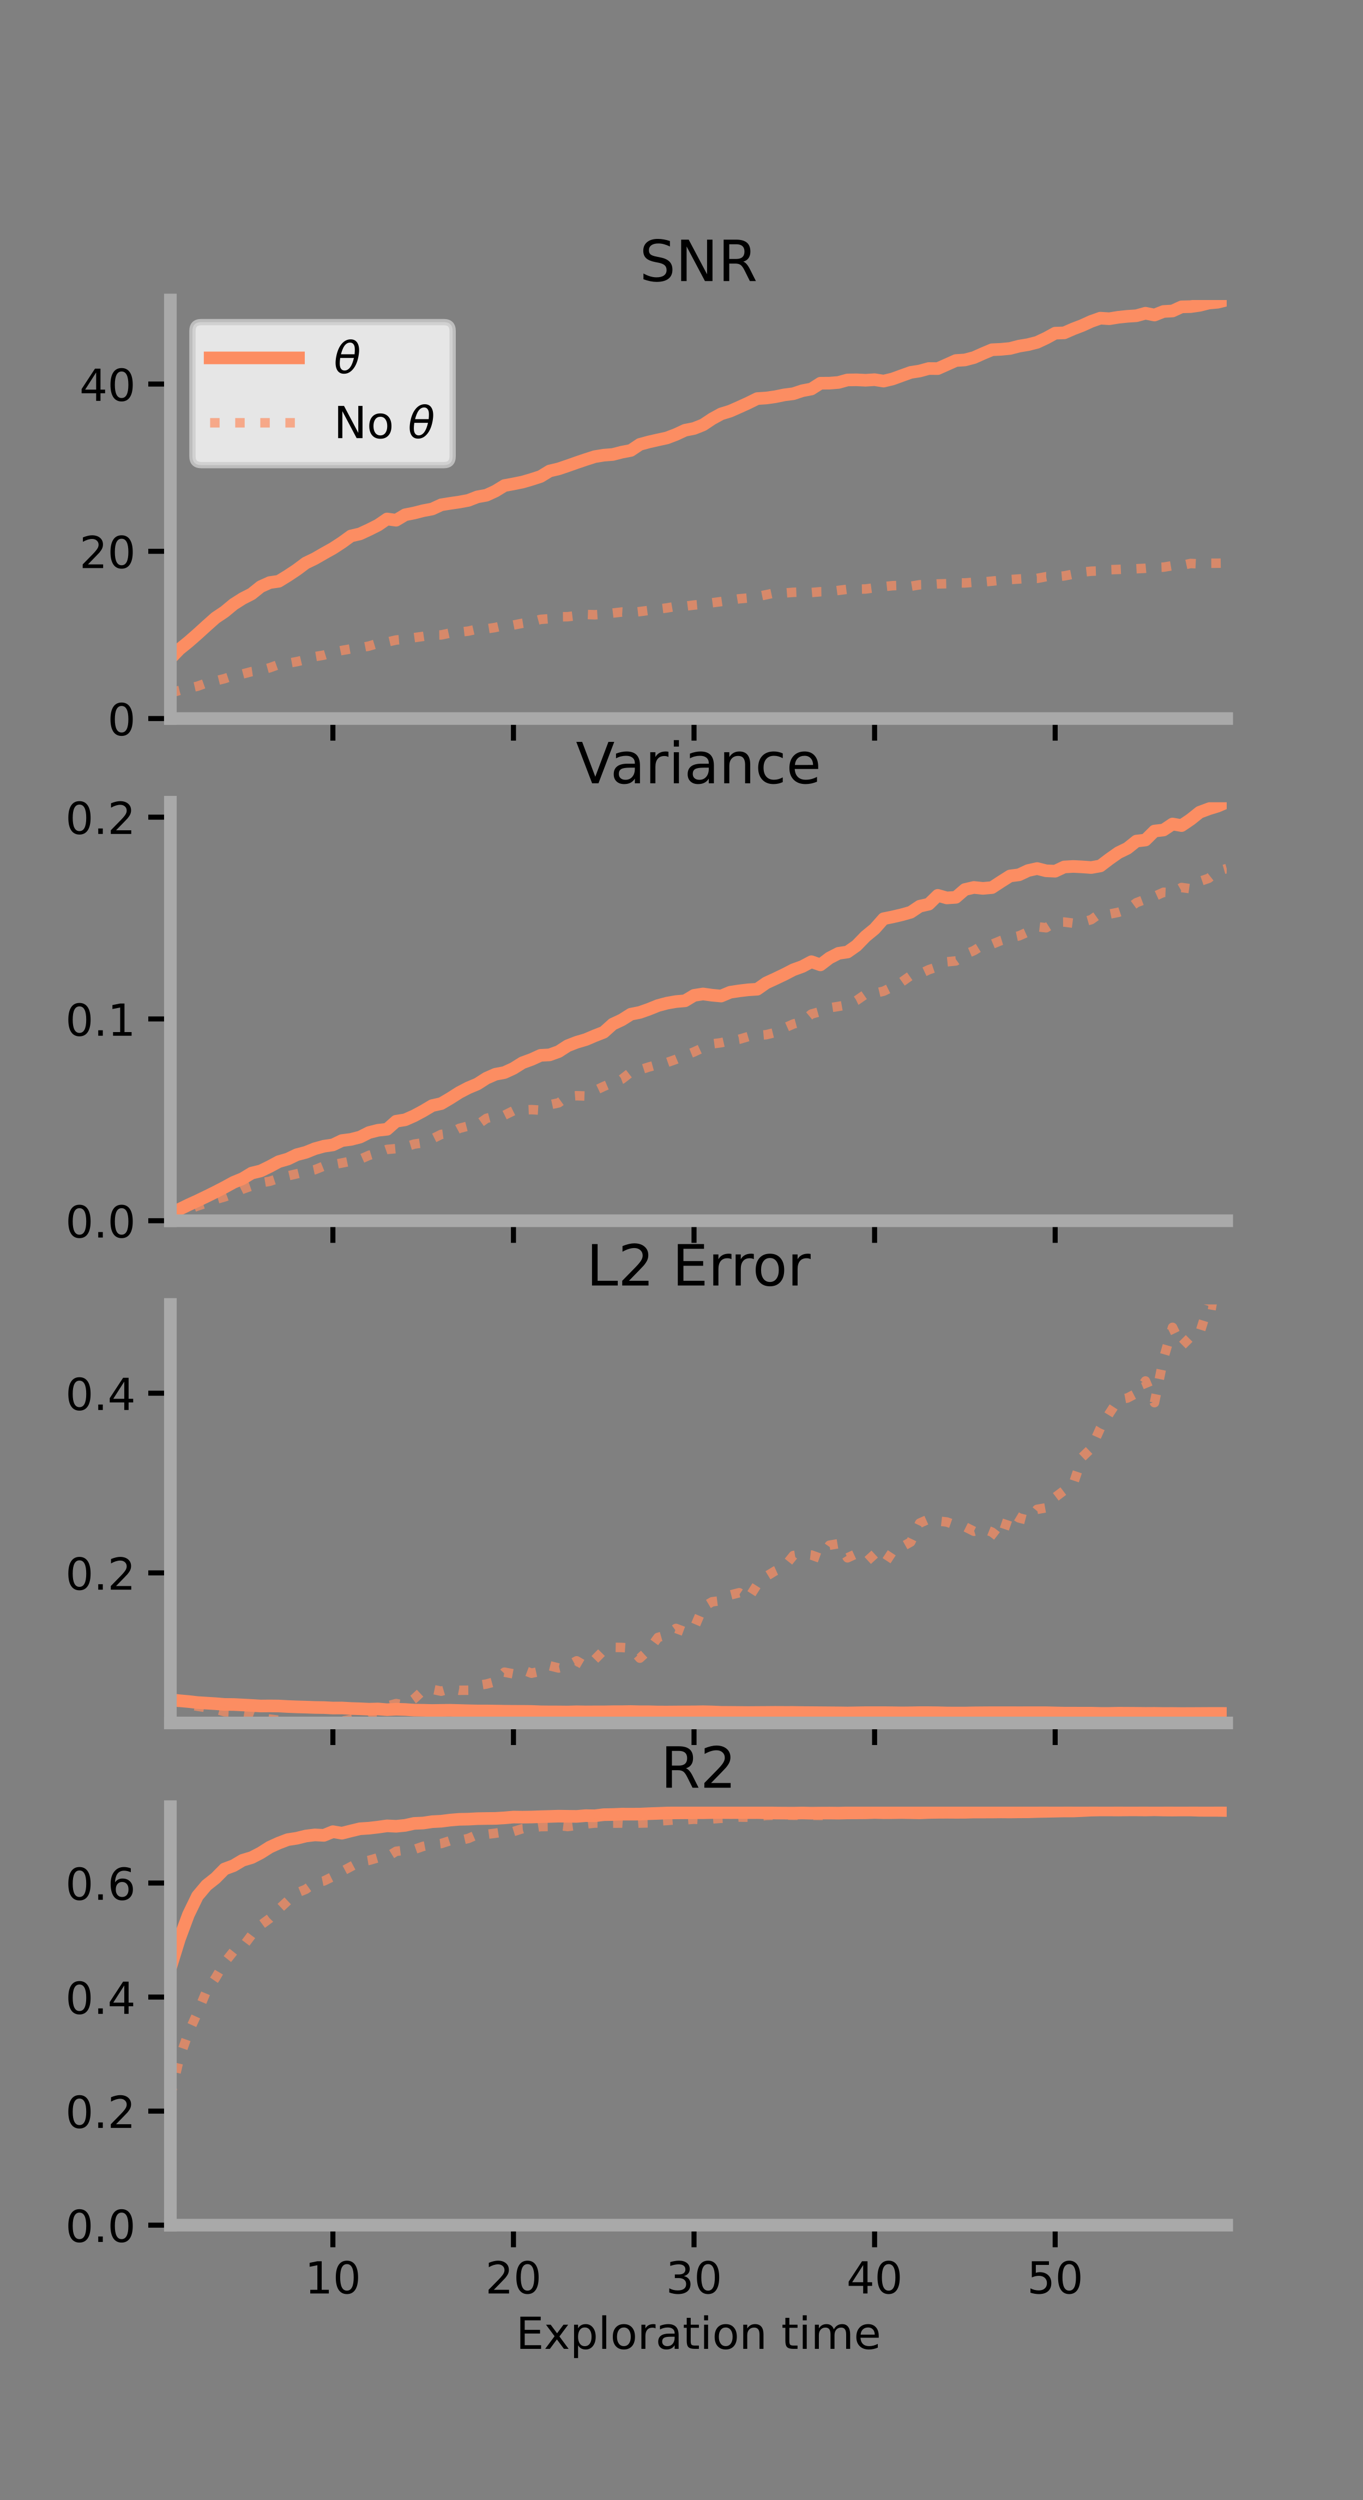 <?xml version="1.0" encoding="utf-8" standalone="no"?>
<!DOCTYPE svg PUBLIC "-//W3C//DTD SVG 1.1//EN"
  "http://www.w3.org/Graphics/SVG/1.1/DTD/svg11.dtd">
<!-- Created with matplotlib (https://matplotlib.org/) -->
<svg height="396pt" version="1.1" viewBox="0 0 216 396" width="216pt" xmlns="http://www.w3.org/2000/svg" xmlns:xlink="http://www.w3.org/1999/xlink">
 <rect x="0" y="0" width="216" height="396" fill="#808080" stroke="none"/>
 <defs>
  <style type="text/css">*{stroke-linecap:butt;stroke-linejoin:round;}</style>
 </defs>
 <g id="figure_1">
  <g id="patch_1">
   <path d="M 0 396 
L 216 396 
L 216 0 
L 0 0 
z
" style="fill:none;"/>
  </g>
  <g id="axes_1">
   <g id="patch_2">
    <path d="M 27 113.807 
L 194.4 113.807 
L 194.4 47.52 
L 27 47.52 
z
" style="fill:none;"/>
   </g>
   <g id="matplotlib.axis_1">
    <g id="xtick_1">
     <g id="line2d_1">
      <defs>
       <path d="M 0 0 
L 0 3.5 
" id="m583abbb0a6" style="stroke:#000000;stroke-width:0.8;"/>
      </defs>
      <g>
       <use style="stroke:#000000;stroke-width:0.8;" x="52.754" xlink:href="#m583abbb0a6" y="113.807"/>
      </g>
     </g>
    </g>
    <g id="xtick_2">
     <g id="line2d_2">
      <g>
       <use style="stroke:#000000;stroke-width:0.8;" x="81.369" xlink:href="#m583abbb0a6" y="113.807"/>
      </g>
     </g>
    </g>
    <g id="xtick_3">
     <g id="line2d_3">
      <g>
       <use style="stroke:#000000;stroke-width:0.8;" x="109.985" xlink:href="#m583abbb0a6" y="113.807"/>
      </g>
     </g>
    </g>
    <g id="xtick_4">
     <g id="line2d_4">
      <g>
       <use style="stroke:#000000;stroke-width:0.8;" x="138.6" xlink:href="#m583abbb0a6" y="113.807"/>
      </g>
     </g>
    </g>
    <g id="xtick_5">
     <g id="line2d_5">
      <g>
       <use style="stroke:#000000;stroke-width:0.8;" x="167.215" xlink:href="#m583abbb0a6" y="113.807"/>
      </g>
     </g>
    </g>
   </g>
   <g id="matplotlib.axis_2">
    <g id="ytick_1">
     <g id="line2d_6">
      <defs>
       <path d="M 0 0 
L -3.5 0 
" id="m35df8ac297" style="stroke:#000000;stroke-width:0.8;"/>
      </defs>
      <g>
       <use style="stroke:#000000;stroke-width:0.8;" x="27" xlink:href="#m35df8ac297" y="113.807"/>
      </g>
     </g>
     <g id="text_1">
      <!-- 0 -->
      <g transform="translate(17.046 116.466)scale(0.07 -0.07)">
       <defs>
        <path d="M 31.781 66.406 
Q 24.172 66.406 20.328 58.906 
Q 16.5 51.422 16.5 36.375 
Q 16.5 21.391 20.328 13.891 
Q 24.172 6.391 31.781 6.391 
Q 39.453 6.391 43.281 13.891 
Q 47.125 21.391 47.125 36.375 
Q 47.125 51.422 43.281 58.906 
Q 39.453 66.406 31.781 66.406 
z
M 31.781 74.219 
Q 44.047 74.219 50.516 64.516 
Q 56.984 54.828 56.984 36.375 
Q 56.984 17.969 50.516 8.266 
Q 44.047 -1.422 31.781 -1.422 
Q 19.531 -1.422 13.062 8.266 
Q 6.594 17.969 6.594 36.375 
Q 6.594 54.828 13.062 64.516 
Q 19.531 74.219 31.781 74.219 
z
" id="DejaVuSans-48"/>
       </defs>
       <use xlink:href="#DejaVuSans-48"/>
      </g>
     </g>
    </g>
    <g id="ytick_2">
     <g id="line2d_7">
      <g>
       <use style="stroke:#000000;stroke-width:0.8;" x="27" xlink:href="#m35df8ac297" y="87.319"/>
      </g>
     </g>
     <g id="text_2">
      <!-- 20 -->
      <g transform="translate(12.592 89.978)scale(0.07 -0.07)">
       <defs>
        <path d="M 19.188 8.297 
L 53.609 8.297 
L 53.609 0 
L 7.328 0 
L 7.328 8.297 
Q 12.938 14.109 22.625 23.891 
Q 32.328 33.688 34.812 36.531 
Q 39.547 41.844 41.422 45.531 
Q 43.312 49.219 43.312 52.781 
Q 43.312 58.594 39.234 62.25 
Q 35.156 65.922 28.609 65.922 
Q 23.969 65.922 18.812 64.312 
Q 13.672 62.703 7.812 59.422 
L 7.812 69.391 
Q 13.766 71.781 18.938 73 
Q 24.125 74.219 28.422 74.219 
Q 39.75 74.219 46.484 68.547 
Q 53.219 62.891 53.219 53.422 
Q 53.219 48.922 51.531 44.891 
Q 49.859 40.875 45.406 35.406 
Q 44.188 33.984 37.641 27.219 
Q 31.109 20.453 19.188 8.297 
z
" id="DejaVuSans-50"/>
       </defs>
       <use xlink:href="#DejaVuSans-50"/>
       <use x="63.623" xlink:href="#DejaVuSans-48"/>
      </g>
     </g>
    </g>
    <g id="ytick_3">
     <g id="line2d_8">
      <g>
       <use style="stroke:#000000;stroke-width:0.8;" x="27" xlink:href="#m35df8ac297" y="60.83"/>
      </g>
     </g>
     <g id="text_3">
      <!-- 40 -->
      <g transform="translate(12.592 63.49)scale(0.07 -0.07)">
       <defs>
        <path d="M 37.797 64.312 
L 12.891 25.391 
L 37.797 25.391 
z
M 35.203 72.906 
L 47.609 72.906 
L 47.609 25.391 
L 58.016 25.391 
L 58.016 17.188 
L 47.609 17.188 
L 47.609 0 
L 37.797 0 
L 37.797 17.188 
L 4.891 17.188 
L 4.891 26.703 
z
" id="DejaVuSans-52"/>
       </defs>
       <use xlink:href="#DejaVuSans-52"/>
       <use x="63.623" xlink:href="#DejaVuSans-48"/>
      </g>
     </g>
    </g>
   </g>
   <g id="line2d_9">
    <path clip-path="url(#p94aee7fe52)" d="M 27 104.324 
L 28.431 102.836 
L 29.862 101.678 
L 31.292 100.427 
L 32.723 99.123 
L 34.154 97.854 
L 35.585 96.894 
L 37.016 95.709 
L 38.446 94.8 
L 39.877 94.068 
L 41.308 92.919 
L 42.739 92.273 
L 44.17 92.069 
L 45.6 91.19 
L 47.031 90.24 
L 48.462 89.171 
L 49.893 88.482 
L 51.324 87.656 
L 52.754 86.859 
L 54.185 85.928 
L 55.616 84.891 
L 57.047 84.559 
L 58.477 83.897 
L 59.908 83.179 
L 61.339 82.201 
L 62.77 82.398 
L 64.2 81.539 
L 65.631 81.254 
L 67.062 80.888 
L 68.493 80.619 
L 69.923 79.955 
L 71.354 79.726 
L 72.785 79.518 
L 74.215 79.253 
L 75.646 78.699 
L 77.077 78.441 
L 78.508 77.785 
L 79.939 76.908 
L 81.369 76.644 
L 82.8 76.354 
L 84.231 75.937 
L 85.661 75.475 
L 87.092 74.602 
L 88.523 74.262 
L 89.954 73.781 
L 91.384 73.275 
L 92.815 72.79 
L 94.246 72.329 
L 95.677 72.095 
L 97.108 71.985 
L 98.538 71.616 
L 99.969 71.342 
L 101.4 70.386 
L 102.831 69.997 
L 104.262 69.671 
L 105.692 69.36 
L 107.123 68.813 
L 108.554 68.149 
L 109.984 67.863 
L 111.415 67.296 
L 112.846 66.343 
L 114.277 65.558 
L 115.707 65.118 
L 117.138 64.487 
L 118.569 63.836 
L 120 63.132 
L 121.43 63.037 
L 122.861 62.837 
L 124.292 62.543 
L 125.723 62.36 
L 127.154 61.885 
L 128.584 61.612 
L 130.015 60.698 
L 131.446 60.689 
L 132.877 60.576 
L 134.307 60.18 
L 135.738 60.159 
L 137.169 60.228 
L 138.6 60.136 
L 140.03 60.363 
L 141.461 60.019 
L 142.892 59.499 
L 144.323 58.983 
L 145.753 58.762 
L 147.184 58.371 
L 148.615 58.381 
L 150.046 57.746 
L 151.477 57.104 
L 152.908 57.011 
L 154.338 56.636 
L 155.769 55.999 
L 157.2 55.396 
L 158.63 55.33 
L 160.061 55.193 
L 161.492 54.823 
L 162.923 54.585 
L 164.354 54.221 
L 165.784 53.553 
L 167.215 52.771 
L 168.646 52.723 
L 170.077 52.1 
L 171.508 51.55 
L 172.938 50.9 
L 174.369 50.394 
L 175.8 50.483 
L 177.231 50.252 
L 178.661 50.103 
L 180.092 50.008 
L 181.523 49.611 
L 182.954 49.899 
L 184.385 49.335 
L 185.816 49.256 
L 187.246 48.6 
L 188.677 48.567 
L 190.108 48.362 
L 191.538 48.002 
L 192.969 47.869 
L 194.4 47.52 
" style="fill:none;stroke:#fc8d62;stroke-linecap:square;stroke-width:2;"/>
   </g>
   <g id="line2d_10">
    <path clip-path="url(#p94aee7fe52)" d="M 27 109.771 
L 28.431 109.355 
L 29.862 109.016 
L 31.292 108.691 
L 32.723 108.172 
L 34.154 107.842 
L 35.585 107.487 
L 37.016 107.006 
L 38.446 106.75 
L 39.877 106.376 
L 41.308 106.165 
L 42.739 105.767 
L 44.17 105.252 
L 45.6 105.057 
L 47.031 104.798 
L 48.462 104.461 
L 49.893 104.003 
L 51.324 103.761 
L 52.754 103.319 
L 54.185 103.022 
L 55.616 102.771 
L 57.047 102.606 
L 58.477 102.327 
L 59.908 101.893 
L 61.339 101.702 
L 62.77 101.368 
L 64.2 101.249 
L 65.631 100.992 
L 67.062 100.797 
L 68.493 100.583 
L 69.923 100.566 
L 71.354 100.256 
L 72.785 100.126 
L 74.215 99.961 
L 75.646 99.629 
L 77.077 99.607 
L 78.508 99.382 
L 79.939 99.054 
L 81.369 99.001 
L 82.8 98.719 
L 84.231 98.489 
L 85.661 98.103 
L 87.092 97.998 
L 88.523 97.694 
L 89.954 97.68 
L 91.384 97.508 
L 92.815 97.322 
L 94.246 97.371 
L 95.677 97.28 
L 97.108 97.103 
L 98.538 96.936 
L 99.969 97.027 
L 101.4 96.866 
L 102.831 96.68 
L 104.262 96.474 
L 105.692 96.292 
L 107.123 96.043 
L 108.554 96.013 
L 109.984 95.831 
L 111.415 95.704 
L 112.846 95.472 
L 114.277 95.285 
L 115.707 95.081 
L 117.138 94.841 
L 118.569 94.717 
L 120 94.487 
L 121.43 94.198 
L 122.861 93.89 
L 124.292 93.928 
L 125.723 93.816 
L 127.154 93.766 
L 128.584 93.848 
L 130.015 93.726 
L 131.446 93.702 
L 132.877 93.511 
L 134.307 93.328 
L 135.738 93.316 
L 137.169 93.29 
L 138.6 93.098 
L 140.03 92.916 
L 141.461 92.767 
L 142.892 92.721 
L 144.323 92.857 
L 145.753 92.62 
L 147.184 92.588 
L 148.615 92.485 
L 150.046 92.451 
L 151.477 92.311 
L 152.908 92.332 
L 154.338 92.217 
L 155.769 92.186 
L 157.2 92.044 
L 158.63 91.902 
L 160.061 91.799 
L 161.492 91.703 
L 162.923 91.609 
L 164.354 91.61 
L 165.784 91.341 
L 167.215 91.347 
L 168.646 91.219 
L 170.077 90.936 
L 171.508 90.625 
L 172.938 90.47 
L 174.369 90.427 
L 175.8 90.237 
L 177.231 90.189 
L 178.661 90.124 
L 180.092 90.082 
L 181.523 90.012 
L 182.954 89.876 
L 184.385 89.832 
L 185.816 89.595 
L 187.246 89.555 
L 188.677 89.246 
L 190.108 89.317 
L 191.538 89.21 
L 192.969 89.206 
L 194.4 89.183 
" style="fill:none;stroke:#fc8d62;stroke-dasharray:1.5,2.475;stroke-dashoffset:0;stroke-opacity:0.7;stroke-width:1.5;"/>
   </g>
   <g id="patch_3">
    <path d="M 27 113.807 
L 27 47.52 
" style="fill:none;stroke:#a9a9a9;stroke-linecap:square;stroke-linejoin:miter;stroke-width:2;"/>
   </g>
   <g id="patch_4">
    <path d="M 194.4 113.807 
L 194.4 47.52 
" style="fill:none;"/>
   </g>
   <g id="patch_5">
    <path d="M 27 113.807 
L 194.4 113.807 
" style="fill:none;stroke:#a9a9a9;stroke-linecap:square;stroke-linejoin:miter;stroke-width:2;"/>
   </g>
   <g id="patch_6">
    <path d="M 27 47.52 
L 194.4 47.52 
" style="fill:none;"/>
   </g>
   <g id="text_4">
    <!-- SNR -->
    <g transform="translate(101.35 44.52)scale(0.09 -0.09)">
     <defs>
      <path d="M 53.516 70.516 
L 53.516 60.891 
Q 47.906 63.578 42.922 64.891 
Q 37.938 66.219 33.297 66.219 
Q 25.25 66.219 20.875 63.094 
Q 16.5 59.969 16.5 54.203 
Q 16.5 49.359 19.406 46.891 
Q 22.312 44.438 30.422 42.922 
L 36.375 41.703 
Q 47.406 39.594 52.656 34.297 
Q 57.906 29 57.906 20.125 
Q 57.906 9.516 50.797 4.047 
Q 43.703 -1.422 29.984 -1.422 
Q 24.812 -1.422 18.969 -0.25 
Q 13.141 0.922 6.891 3.219 
L 6.891 13.375 
Q 12.891 10.016 18.656 8.297 
Q 24.422 6.594 29.984 6.594 
Q 38.422 6.594 43.016 9.906 
Q 47.609 13.234 47.609 19.391 
Q 47.609 24.75 44.312 27.781 
Q 41.016 30.812 33.5 32.328 
L 27.484 33.5 
Q 16.453 35.688 11.516 40.375 
Q 6.594 45.062 6.594 53.422 
Q 6.594 63.094 13.406 68.656 
Q 20.219 74.219 32.172 74.219 
Q 37.312 74.219 42.625 73.281 
Q 47.953 72.359 53.516 70.516 
z
" id="DejaVuSans-83"/>
      <path d="M 9.812 72.906 
L 23.094 72.906 
L 55.422 11.922 
L 55.422 72.906 
L 64.984 72.906 
L 64.984 0 
L 51.703 0 
L 19.391 60.984 
L 19.391 0 
L 9.812 0 
z
" id="DejaVuSans-78"/>
      <path d="M 44.391 34.188 
Q 47.562 33.109 50.562 29.594 
Q 53.562 26.078 56.594 19.922 
L 66.609 0 
L 56 0 
L 46.688 18.703 
Q 43.062 26.031 39.672 28.422 
Q 36.281 30.812 30.422 30.812 
L 19.672 30.812 
L 19.672 0 
L 9.812 0 
L 9.812 72.906 
L 32.078 72.906 
Q 44.578 72.906 50.734 67.672 
Q 56.891 62.453 56.891 51.906 
Q 56.891 45.016 53.688 40.469 
Q 50.484 35.938 44.391 34.188 
z
M 19.672 64.797 
L 19.672 38.922 
L 32.078 38.922 
Q 39.203 38.922 42.844 42.219 
Q 46.484 45.516 46.484 51.906 
Q 46.484 58.297 42.844 61.547 
Q 39.203 64.797 32.078 64.797 
z
" id="DejaVuSans-82"/>
     </defs>
     <use xlink:href="#DejaVuSans-83"/>
     <use x="63.477" xlink:href="#DejaVuSans-78"/>
     <use x="138.281" xlink:href="#DejaVuSans-82"/>
    </g>
   </g>
   <g id="legend_1">
    <g id="patch_7">
     <path d="M 31.9 73.669 
L 70.33 73.669 
Q 71.73 73.669 71.73 72.269 
L 71.73 52.42 
Q 71.73 51.02 70.33 51.02 
L 31.9 51.02 
Q 30.5 51.02 30.5 52.42 
L 30.5 72.269 
Q 30.5 73.669 31.9 73.669 
z
" style="fill:#ffffff;opacity:0.8;stroke:#cccccc;stroke-linejoin:miter;"/>
    </g>
    <g id="line2d_11">
     <path d="M 33.3 56.689 
L 47.3 56.689 
" style="fill:none;stroke:#fc8d62;stroke-linecap:square;stroke-width:2;"/>
    </g>
    <g id="line2d_12"/>
    <g id="text_5">
     <!-- $\theta$ -->
     <g transform="translate(52.9 59.139)scale(0.07 -0.07)">
      <defs>
       <path d="M 45.516 34.672 
L 14.453 34.672 
Q 12.359 20.062 14.5 13.875 
Q 17.188 6.25 24.469 6.25 
Q 31.781 6.25 37.359 13.922 
Q 42.234 20.656 45.516 34.672 
z
M 47.016 42.969 
Q 48.344 56.844 46.625 61.719 
Q 43.953 69.438 36.766 69.438 
Q 29.297 69.438 23.828 61.812 
Q 19.531 55.672 16.156 42.969 
z
M 38.188 76.766 
Q 49.906 76.766 54.594 66.406 
Q 59.281 56.109 55.719 37.844 
Q 52.203 19.625 43.453 9.281 
Q 34.766 -1.125 23.047 -1.125 
Q 11.281 -1.125 6.641 9.281 
Q 2 19.625 5.516 37.844 
Q 9.078 56.109 17.719 66.406 
Q 26.422 76.766 38.188 76.766 
z
" id="DejaVuSans-Oblique-952"/>
      </defs>
      <use transform="translate(0 0.234)" xlink:href="#DejaVuSans-Oblique-952"/>
     </g>
    </g>
    <g id="line2d_13">
     <path d="M 33.3 66.964 
L 47.3 66.964 
" style="fill:none;stroke:#fc8d62;stroke-dasharray:1.5,2.475;stroke-dashoffset:0;stroke-opacity:0.7;stroke-width:1.5;"/>
    </g>
    <g id="line2d_14"/>
    <g id="text_6">
     <!-- No $\theta$ -->
     <g transform="translate(52.9 69.414)scale(0.07 -0.07)">
      <defs>
       <path d="M 30.609 48.391 
Q 23.391 48.391 19.188 42.75 
Q 14.984 37.109 14.984 27.297 
Q 14.984 17.484 19.156 11.844 
Q 23.344 6.203 30.609 6.203 
Q 37.797 6.203 41.984 11.859 
Q 46.188 17.531 46.188 27.297 
Q 46.188 37.016 41.984 42.703 
Q 37.797 48.391 30.609 48.391 
z
M 30.609 56 
Q 42.328 56 49.016 48.375 
Q 55.719 40.766 55.719 27.297 
Q 55.719 13.875 49.016 6.219 
Q 42.328 -1.422 30.609 -1.422 
Q 18.844 -1.422 12.172 6.219 
Q 5.516 13.875 5.516 27.297 
Q 5.516 40.766 12.172 48.375 
Q 18.844 56 30.609 56 
z
" id="DejaVuSans-111"/>
       <path id="DejaVuSans-32"/>
      </defs>
      <use transform="translate(0 0.234)" xlink:href="#DejaVuSans-78"/>
      <use transform="translate(74.805 0.234)" xlink:href="#DejaVuSans-111"/>
      <use transform="translate(135.986 0.234)" xlink:href="#DejaVuSans-32"/>
      <use transform="translate(167.773 0.234)" xlink:href="#DejaVuSans-Oblique-952"/>
     </g>
    </g>
   </g>
  </g>
  <g id="axes_2">
   <g id="patch_8">
    <path d="M 27 193.351 
L 194.4 193.351 
L 194.4 127.064 
L 27 127.064 
z
" style="fill:none;"/>
   </g>
   <g id="matplotlib.axis_3">
    <g id="xtick_6">
     <g id="line2d_15">
      <g>
       <use style="stroke:#000000;stroke-width:0.8;" x="52.754" xlink:href="#m583abbb0a6" y="193.351"/>
      </g>
     </g>
    </g>
    <g id="xtick_7">
     <g id="line2d_16">
      <g>
       <use style="stroke:#000000;stroke-width:0.8;" x="81.369" xlink:href="#m583abbb0a6" y="193.351"/>
      </g>
     </g>
    </g>
    <g id="xtick_8">
     <g id="line2d_17">
      <g>
       <use style="stroke:#000000;stroke-width:0.8;" x="109.985" xlink:href="#m583abbb0a6" y="193.351"/>
      </g>
     </g>
    </g>
    <g id="xtick_9">
     <g id="line2d_18">
      <g>
       <use style="stroke:#000000;stroke-width:0.8;" x="138.6" xlink:href="#m583abbb0a6" y="193.351"/>
      </g>
     </g>
    </g>
    <g id="xtick_10">
     <g id="line2d_19">
      <g>
       <use style="stroke:#000000;stroke-width:0.8;" x="167.215" xlink:href="#m583abbb0a6" y="193.351"/>
      </g>
     </g>
    </g>
   </g>
   <g id="matplotlib.axis_4">
    <g id="ytick_4">
     <g id="line2d_20">
      <g>
       <use style="stroke:#000000;stroke-width:0.8;" x="27" xlink:href="#m35df8ac297" y="193.351"/>
      </g>
     </g>
     <g id="text_7">
      <!-- 0.0 -->
      <g transform="translate(10.368 196.011)scale(0.07 -0.07)">
       <defs>
        <path d="M 10.688 12.406 
L 21 12.406 
L 21 0 
L 10.688 0 
z
" id="DejaVuSans-46"/>
       </defs>
       <use xlink:href="#DejaVuSans-48"/>
       <use x="63.623" xlink:href="#DejaVuSans-46"/>
       <use x="95.41" xlink:href="#DejaVuSans-48"/>
      </g>
     </g>
    </g>
    <g id="ytick_5">
     <g id="line2d_21">
      <g>
       <use style="stroke:#000000;stroke-width:0.8;" x="27" xlink:href="#m35df8ac297" y="161.389"/>
      </g>
     </g>
     <g id="text_8">
      <!-- 0.1 -->
      <g transform="translate(10.368 164.049)scale(0.07 -0.07)">
       <defs>
        <path d="M 12.406 8.297 
L 28.516 8.297 
L 28.516 63.922 
L 10.984 60.406 
L 10.984 69.391 
L 28.422 72.906 
L 38.281 72.906 
L 38.281 8.297 
L 54.391 8.297 
L 54.391 0 
L 12.406 0 
z
" id="DejaVuSans-49"/>
       </defs>
       <use xlink:href="#DejaVuSans-48"/>
       <use x="63.623" xlink:href="#DejaVuSans-46"/>
       <use x="95.41" xlink:href="#DejaVuSans-49"/>
      </g>
     </g>
    </g>
    <g id="ytick_6">
     <g id="line2d_22">
      <g>
       <use style="stroke:#000000;stroke-width:0.8;" x="27" xlink:href="#m35df8ac297" y="129.428"/>
      </g>
     </g>
     <g id="text_9">
      <!-- 0.2 -->
      <g transform="translate(10.368 132.087)scale(0.07 -0.07)">
       <use xlink:href="#DejaVuSans-48"/>
       <use x="63.623" xlink:href="#DejaVuSans-46"/>
       <use x="95.41" xlink:href="#DejaVuSans-50"/>
      </g>
     </g>
    </g>
   </g>
   <g id="line2d_23">
    <path clip-path="url(#p62b59004a8)" d="M 27 192.173 
L 28.431 191.537 
L 29.862 190.838 
L 31.292 190.184 
L 32.723 189.498 
L 34.154 188.789 
L 35.585 188.051 
L 37.016 187.266 
L 38.446 186.68 
L 39.877 185.81 
L 41.308 185.46 
L 42.739 184.767 
L 44.17 183.994 
L 45.6 183.581 
L 47.031 182.895 
L 48.462 182.517 
L 49.893 181.943 
L 51.324 181.548 
L 52.754 181.339 
L 54.185 180.653 
L 55.616 180.469 
L 57.047 180.104 
L 58.477 179.382 
L 59.908 179.021 
L 61.339 178.863 
L 62.77 177.594 
L 64.2 177.365 
L 65.631 176.732 
L 67.062 175.962 
L 68.493 175.114 
L 69.923 174.796 
L 71.354 173.951 
L 72.785 173.04 
L 74.215 172.294 
L 75.646 171.696 
L 77.077 170.779 
L 78.508 170.149 
L 79.939 169.881 
L 81.369 169.221 
L 82.8 168.327 
L 84.231 167.806 
L 85.661 167.155 
L 87.092 167.079 
L 88.523 166.562 
L 89.954 165.638 
L 91.384 165.082 
L 92.815 164.662 
L 94.246 164.056 
L 95.677 163.493 
L 97.108 162.209 
L 98.538 161.541 
L 99.969 160.64 
L 101.4 160.355 
L 102.831 159.849 
L 104.262 159.272 
L 105.692 158.888 
L 107.123 158.637 
L 108.554 158.515 
L 109.984 157.656 
L 111.415 157.431 
L 112.846 157.629 
L 114.277 157.763 
L 115.707 157.162 
L 117.138 156.944 
L 118.569 156.774 
L 120 156.682 
L 121.43 155.682 
L 122.861 155.024 
L 124.292 154.342 
L 125.723 153.601 
L 127.154 153.082 
L 128.584 152.324 
L 130.015 152.823 
L 131.446 151.733 
L 132.877 150.997 
L 134.307 150.786 
L 135.738 149.778 
L 137.169 148.303 
L 138.6 147.13 
L 140.03 145.514 
L 141.461 145.226 
L 142.892 144.892 
L 144.323 144.488 
L 145.753 143.533 
L 147.184 143.21 
L 148.615 141.814 
L 150.046 142.222 
L 151.477 142.126 
L 152.908 140.89 
L 154.338 140.561 
L 155.769 140.709 
L 157.2 140.584 
L 158.63 139.645 
L 160.061 138.743 
L 161.492 138.558 
L 162.923 137.886 
L 164.354 137.568 
L 165.784 137.925 
L 167.215 137.989 
L 168.646 137.318 
L 170.077 137.234 
L 171.508 137.305 
L 172.938 137.407 
L 174.369 137.153 
L 175.8 136.065 
L 177.231 135.057 
L 178.661 134.363 
L 180.092 133.22 
L 181.523 133.049 
L 182.954 131.629 
L 184.385 131.465 
L 185.816 130.513 
L 187.246 130.763 
L 188.677 129.795 
L 190.108 128.653 
L 191.538 128.119 
L 192.969 127.678 
L 194.4 127.064 
" style="fill:none;stroke:#fc8d62;stroke-linecap:square;stroke-width:2;"/>
   </g>
   <g id="line2d_24">
    <path clip-path="url(#p62b59004a8)" d="M 27 192.384 
L 28.431 191.98 
L 29.862 191.54 
L 31.292 191.017 
L 32.723 190.54 
L 34.154 189.987 
L 35.585 189.574 
L 37.016 189.052 
L 38.446 188.347 
L 39.877 187.843 
L 41.308 187.347 
L 42.739 187.106 
L 44.17 186.635 
L 45.6 186.247 
L 47.031 185.918 
L 48.462 185.57 
L 49.893 185.268 
L 51.324 184.694 
L 52.754 184.465 
L 54.185 184.203 
L 55.616 183.908 
L 57.047 183.624 
L 58.477 182.993 
L 59.908 182.564 
L 61.339 182.057 
L 62.77 181.928 
L 64.2 181.653 
L 65.631 181.214 
L 67.062 181.005 
L 68.493 180.383 
L 69.923 179.674 
L 71.354 179.484 
L 72.785 178.718 
L 74.215 178.347 
L 75.646 178.154 
L 77.077 177.144 
L 78.508 176.767 
L 79.939 176.634 
L 81.369 175.926 
L 82.8 175.804 
L 84.231 175.751 
L 85.661 175.841 
L 87.092 174.992 
L 88.523 174.681 
L 89.954 173.659 
L 91.384 173.552 
L 92.815 173.599 
L 94.246 172.75 
L 95.677 172.078 
L 97.108 171.467 
L 98.538 170.939 
L 99.969 169.825 
L 101.4 169.459 
L 102.831 168.999 
L 104.262 168.604 
L 105.692 168.292 
L 107.123 167.786 
L 108.554 167.183 
L 109.984 166.61 
L 111.415 165.939 
L 112.846 165.342 
L 114.277 165.152 
L 115.707 164.825 
L 117.138 164.611 
L 118.569 164.186 
L 120 164.012 
L 121.43 163.883 
L 122.861 163.531 
L 124.292 162.826 
L 125.723 162.189 
L 127.154 161.799 
L 128.584 160.614 
L 130.015 160.21 
L 131.446 159.622 
L 132.877 159.403 
L 134.307 159.152 
L 135.738 158.461 
L 137.169 157.469 
L 138.6 157.323 
L 140.03 156.991 
L 141.461 156.285 
L 142.892 155.535 
L 144.323 154.523 
L 145.753 154.26 
L 147.184 153.593 
L 148.615 153.111 
L 150.046 152.342 
L 151.477 152.201 
L 152.908 151.173 
L 154.338 150.563 
L 155.769 149.678 
L 157.2 149.56 
L 158.63 148.971 
L 160.061 148.535 
L 161.492 148.23 
L 162.923 147.587 
L 164.354 146.786 
L 165.784 146.948 
L 167.215 146.058 
L 168.646 146.04 
L 170.077 146.224 
L 171.508 146.071 
L 172.938 145.658 
L 174.369 144.643 
L 175.8 144.789 
L 177.231 144.501 
L 178.661 144.017 
L 180.092 142.975 
L 181.523 142.431 
L 182.954 141.977 
L 184.385 141.329 
L 185.816 141.391 
L 187.246 140.569 
L 188.677 140.767 
L 190.108 139.607 
L 191.538 139.118 
L 192.969 137.979 
L 194.4 137.569 
" style="fill:none;stroke:#fc8d62;stroke-dasharray:1.5,2.475;stroke-dashoffset:0;stroke-opacity:0.7;stroke-width:1.5;"/>
   </g>
   <g id="patch_9">
    <path d="M 27 193.351 
L 27 127.064 
" style="fill:none;stroke:#a9a9a9;stroke-linecap:square;stroke-linejoin:miter;stroke-width:2;"/>
   </g>
   <g id="patch_10">
    <path d="M 194.4 193.351 
L 194.4 127.064 
" style="fill:none;"/>
   </g>
   <g id="patch_11">
    <path d="M 27 193.351 
L 194.4 193.351 
" style="fill:none;stroke:#a9a9a9;stroke-linecap:square;stroke-linejoin:miter;stroke-width:2;"/>
   </g>
   <g id="patch_12">
    <path d="M 27 127.064 
L 194.4 127.064 
" style="fill:none;"/>
   </g>
   <g id="text_10">
    <!-- Variance -->
    <g transform="translate(91.26 124.064)scale(0.09 -0.09)">
     <defs>
      <path d="M 28.609 0 
L 0.781 72.906 
L 11.078 72.906 
L 34.188 11.531 
L 57.328 72.906 
L 67.578 72.906 
L 39.797 0 
z
" id="DejaVuSans-86"/>
      <path d="M 34.281 27.484 
Q 23.391 27.484 19.188 25 
Q 14.984 22.516 14.984 16.5 
Q 14.984 11.719 18.141 8.906 
Q 21.297 6.109 26.703 6.109 
Q 34.188 6.109 38.703 11.406 
Q 43.219 16.703 43.219 25.484 
L 43.219 27.484 
z
M 52.203 31.203 
L 52.203 0 
L 43.219 0 
L 43.219 8.297 
Q 40.141 3.328 35.547 0.953 
Q 30.953 -1.422 24.312 -1.422 
Q 15.922 -1.422 10.953 3.297 
Q 6 8.016 6 15.922 
Q 6 25.141 12.172 29.828 
Q 18.359 34.516 30.609 34.516 
L 43.219 34.516 
L 43.219 35.406 
Q 43.219 41.609 39.141 45 
Q 35.062 48.391 27.688 48.391 
Q 23 48.391 18.547 47.266 
Q 14.109 46.141 10.016 43.891 
L 10.016 52.203 
Q 14.938 54.109 19.578 55.047 
Q 24.219 56 28.609 56 
Q 40.484 56 46.344 49.844 
Q 52.203 43.703 52.203 31.203 
z
" id="DejaVuSans-97"/>
      <path d="M 41.109 46.297 
Q 39.594 47.172 37.812 47.578 
Q 36.031 48 33.891 48 
Q 26.266 48 22.188 43.047 
Q 18.109 38.094 18.109 28.812 
L 18.109 0 
L 9.078 0 
L 9.078 54.688 
L 18.109 54.688 
L 18.109 46.188 
Q 20.953 51.172 25.484 53.578 
Q 30.031 56 36.531 56 
Q 37.453 56 38.578 55.875 
Q 39.703 55.766 41.062 55.516 
z
" id="DejaVuSans-114"/>
      <path d="M 9.422 54.688 
L 18.406 54.688 
L 18.406 0 
L 9.422 0 
z
M 9.422 75.984 
L 18.406 75.984 
L 18.406 64.594 
L 9.422 64.594 
z
" id="DejaVuSans-105"/>
      <path d="M 54.891 33.016 
L 54.891 0 
L 45.906 0 
L 45.906 32.719 
Q 45.906 40.484 42.875 44.328 
Q 39.844 48.188 33.797 48.188 
Q 26.516 48.188 22.312 43.547 
Q 18.109 38.922 18.109 30.906 
L 18.109 0 
L 9.078 0 
L 9.078 54.688 
L 18.109 54.688 
L 18.109 46.188 
Q 21.344 51.125 25.703 53.562 
Q 30.078 56 35.797 56 
Q 45.219 56 50.047 50.172 
Q 54.891 44.344 54.891 33.016 
z
" id="DejaVuSans-110"/>
      <path d="M 48.781 52.594 
L 48.781 44.188 
Q 44.969 46.297 41.141 47.344 
Q 37.312 48.391 33.406 48.391 
Q 24.656 48.391 19.812 42.844 
Q 14.984 37.312 14.984 27.297 
Q 14.984 17.281 19.812 11.734 
Q 24.656 6.203 33.406 6.203 
Q 37.312 6.203 41.141 7.25 
Q 44.969 8.297 48.781 10.406 
L 48.781 2.094 
Q 45.016 0.344 40.984 -0.531 
Q 36.969 -1.422 32.422 -1.422 
Q 20.062 -1.422 12.781 6.344 
Q 5.516 14.109 5.516 27.297 
Q 5.516 40.672 12.859 48.328 
Q 20.219 56 33.016 56 
Q 37.156 56 41.109 55.141 
Q 45.062 54.297 48.781 52.594 
z
" id="DejaVuSans-99"/>
      <path d="M 56.203 29.594 
L 56.203 25.203 
L 14.891 25.203 
Q 15.484 15.922 20.484 11.062 
Q 25.484 6.203 34.422 6.203 
Q 39.594 6.203 44.453 7.469 
Q 49.312 8.734 54.109 11.281 
L 54.109 2.781 
Q 49.266 0.734 44.188 -0.344 
Q 39.109 -1.422 33.891 -1.422 
Q 20.797 -1.422 13.156 6.188 
Q 5.516 13.812 5.516 26.812 
Q 5.516 40.234 12.766 48.109 
Q 20.016 56 32.328 56 
Q 43.359 56 49.781 48.891 
Q 56.203 41.797 56.203 29.594 
z
M 47.219 32.234 
Q 47.125 39.594 43.094 43.984 
Q 39.062 48.391 32.422 48.391 
Q 24.906 48.391 20.391 44.141 
Q 15.875 39.891 15.188 32.172 
z
" id="DejaVuSans-101"/>
     </defs>
     <use xlink:href="#DejaVuSans-86"/>
     <use x="60.658" xlink:href="#DejaVuSans-97"/>
     <use x="121.938" xlink:href="#DejaVuSans-114"/>
     <use x="163.051" xlink:href="#DejaVuSans-105"/>
     <use x="190.834" xlink:href="#DejaVuSans-97"/>
     <use x="252.113" xlink:href="#DejaVuSans-110"/>
     <use x="315.492" xlink:href="#DejaVuSans-99"/>
     <use x="370.473" xlink:href="#DejaVuSans-101"/>
    </g>
   </g>
  </g>
  <g id="axes_3">
   <g id="patch_13">
    <path d="M 27 272.896 
L 194.4 272.896 
L 194.4 206.609 
L 27 206.609 
z
" style="fill:none;"/>
   </g>
   <g id="matplotlib.axis_5">
    <g id="xtick_11">
     <g id="line2d_25">
      <g>
       <use style="stroke:#000000;stroke-width:0.8;" x="52.754" xlink:href="#m583abbb0a6" y="272.896"/>
      </g>
     </g>
    </g>
    <g id="xtick_12">
     <g id="line2d_26">
      <g>
       <use style="stroke:#000000;stroke-width:0.8;" x="81.369" xlink:href="#m583abbb0a6" y="272.896"/>
      </g>
     </g>
    </g>
    <g id="xtick_13">
     <g id="line2d_27">
      <g>
       <use style="stroke:#000000;stroke-width:0.8;" x="109.985" xlink:href="#m583abbb0a6" y="272.896"/>
      </g>
     </g>
    </g>
    <g id="xtick_14">
     <g id="line2d_28">
      <g>
       <use style="stroke:#000000;stroke-width:0.8;" x="138.6" xlink:href="#m583abbb0a6" y="272.896"/>
      </g>
     </g>
    </g>
    <g id="xtick_15">
     <g id="line2d_29">
      <g>
       <use style="stroke:#000000;stroke-width:0.8;" x="167.215" xlink:href="#m583abbb0a6" y="272.896"/>
      </g>
     </g>
    </g>
   </g>
   <g id="matplotlib.axis_6">
    <g id="ytick_7">
     <g id="line2d_30">
      <g>
       <use style="stroke:#000000;stroke-width:0.8;" x="27" xlink:href="#m35df8ac297" y="249.129"/>
      </g>
     </g>
     <g id="text_11">
      <!-- 0.2 -->
      <g transform="translate(10.368 251.789)scale(0.07 -0.07)">
       <use xlink:href="#DejaVuSans-48"/>
       <use x="63.623" xlink:href="#DejaVuSans-46"/>
       <use x="95.41" xlink:href="#DejaVuSans-50"/>
      </g>
     </g>
    </g>
    <g id="ytick_8">
     <g id="line2d_31">
      <g>
       <use style="stroke:#000000;stroke-width:0.8;" x="27" xlink:href="#m35df8ac297" y="220.67"/>
      </g>
     </g>
     <g id="text_12">
      <!-- 0.4 -->
      <g transform="translate(10.368 223.329)scale(0.07 -0.07)">
       <use xlink:href="#DejaVuSans-48"/>
       <use x="63.623" xlink:href="#DejaVuSans-46"/>
       <use x="95.41" xlink:href="#DejaVuSans-52"/>
      </g>
     </g>
    </g>
   </g>
   <g id="line2d_32">
    <path clip-path="url(#p675a009dfe)" d="M 27 269.221 
L 28.431 269.375 
L 29.862 269.503 
L 31.292 269.667 
L 32.723 269.755 
L 34.154 269.844 
L 35.585 269.963 
L 37.016 269.974 
L 38.446 270.046 
L 39.877 270.123 
L 41.308 270.21 
L 42.739 270.197 
L 44.17 270.212 
L 45.6 270.291 
L 47.031 270.348 
L 48.462 270.388 
L 49.893 270.44 
L 51.324 270.46 
L 52.754 270.532 
L 54.185 270.524 
L 55.616 270.605 
L 57.047 270.651 
L 58.477 270.718 
L 59.908 270.679 
L 61.339 270.8 
L 62.77 270.723 
L 64.2 270.768 
L 65.631 270.864 
L 67.062 270.887 
L 68.493 270.923 
L 69.923 270.9 
L 71.354 270.886 
L 72.785 270.925 
L 74.215 270.965 
L 75.646 270.993 
L 77.077 270.994 
L 78.508 271.014 
L 79.939 271.038 
L 81.369 271.054 
L 82.8 271.056 
L 84.231 271.072 
L 85.661 271.129 
L 87.092 271.145 
L 88.523 271.147 
L 89.954 271.163 
L 91.384 271.122 
L 92.815 271.147 
L 94.246 271.139 
L 95.677 271.139 
L 97.108 271.112 
L 98.538 271.111 
L 99.969 271.087 
L 101.4 271.124 
L 102.831 271.122 
L 104.262 271.161 
L 105.692 271.166 
L 107.123 271.154 
L 108.554 271.143 
L 109.984 271.14 
L 111.415 271.115 
L 112.846 271.15 
L 114.277 271.21 
L 115.707 271.219 
L 117.138 271.232 
L 118.569 271.247 
L 120 271.236 
L 121.43 271.227 
L 122.861 271.215 
L 124.292 271.228 
L 125.723 271.227 
L 127.154 271.249 
L 128.584 271.259 
L 130.015 271.271 
L 131.446 271.284 
L 132.877 271.296 
L 134.307 271.316 
L 135.738 271.289 
L 137.169 271.264 
L 138.6 271.263 
L 140.03 271.263 
L 141.461 271.279 
L 142.892 271.302 
L 144.323 271.288 
L 145.753 271.258 
L 147.184 271.262 
L 148.615 271.278 
L 150.046 271.316 
L 151.477 271.325 
L 152.908 271.323 
L 154.338 271.292 
L 155.769 271.28 
L 157.2 271.269 
L 158.63 271.271 
L 160.061 271.268 
L 161.492 271.276 
L 162.923 271.271 
L 164.354 271.269 
L 165.784 271.273 
L 167.215 271.309 
L 168.646 271.34 
L 170.077 271.34 
L 171.508 271.347 
L 172.938 271.345 
L 174.369 271.383 
L 175.8 271.383 
L 177.231 271.351 
L 178.661 271.358 
L 180.092 271.368 
L 181.523 271.384 
L 182.954 271.376 
L 184.385 271.398 
L 185.816 271.393 
L 187.246 271.408 
L 188.677 271.404 
L 190.108 271.396 
L 191.538 271.388 
L 192.969 271.386 
L 194.4 271.39 
" style="fill:none;stroke:#fc8d62;stroke-linecap:square;stroke-width:2;"/>
   </g>
   <g id="line2d_33">
    <path clip-path="url(#p675a009dfe)" d="M 27 269.233 
L 28.431 269.67 
L 29.862 270.012 
L 31.292 270.25 
L 32.723 270.47 
L 34.154 270.693 
L 35.585 271.118 
L 37.016 271.181 
L 38.446 271.373 
L 39.877 271.591 
L 41.308 272.121 
L 42.739 272.283 
L 44.17 272.469 
L 45.6 272.615 
L 47.031 272.734 
L 48.462 272.716 
L 49.893 272.668 
L 51.324 272.859 
L 52.754 272.896 
L 54.185 272.624 
L 55.616 272.337 
L 57.047 271.907 
L 58.477 271.283 
L 59.908 271.147 
L 61.339 270.231 
L 62.77 269.827 
L 64.2 270.095 
L 65.631 269.064 
L 67.062 267.726 
L 68.493 267.566 
L 69.923 267.868 
L 71.354 267.444 
L 72.785 267.723 
L 74.215 267.709 
L 75.646 266.968 
L 77.077 266.733 
L 78.508 266.347 
L 79.939 264.853 
L 81.369 265.123 
L 82.8 264.472 
L 84.231 265.018 
L 85.661 264.708 
L 87.092 263.837 
L 88.523 264.19 
L 89.954 263.846 
L 91.384 263.058 
L 92.815 263.892 
L 94.246 262.853 
L 95.677 261.401 
L 97.108 260.918 
L 98.538 260.942 
L 99.969 261.034 
L 101.4 262.632 
L 102.831 261.314 
L 104.262 259.356 
L 105.692 258.951 
L 107.123 257.922 
L 108.554 258.457 
L 109.984 257.934 
L 111.415 254.552 
L 112.846 253.705 
L 114.277 253.524 
L 115.707 252.637 
L 117.138 252.269 
L 118.569 253.227 
L 120 250.967 
L 121.43 249.674 
L 122.861 248.805 
L 124.292 248.165 
L 125.723 246.383 
L 127.154 246.146 
L 128.584 246.3 
L 130.015 246.816 
L 131.446 244.745 
L 132.877 244.507 
L 134.307 246.741 
L 135.738 246.084 
L 137.169 245.678 
L 138.6 247.236 
L 140.03 247.911 
L 141.461 245.731 
L 142.892 245.035 
L 144.323 244.235 
L 145.753 241.241 
L 147.184 240.605 
L 148.615 240.902 
L 150.046 241.068 
L 151.477 241.567 
L 152.908 241.82 
L 154.338 242.535 
L 155.769 242.098 
L 157.2 242.669 
L 158.63 243.766 
L 160.061 239.561 
L 161.492 240.419 
L 162.923 240.789 
L 164.354 239.065 
L 165.784 238.813 
L 167.215 237.151 
L 168.646 236.066 
L 170.077 235.08 
L 171.508 230.782 
L 172.938 229.405 
L 174.369 226.22 
L 175.8 223.876 
L 177.231 221.696 
L 178.661 221.43 
L 180.092 220.682 
L 181.523 218.732 
L 182.954 222.163 
L 184.385 215.211 
L 185.816 210.237 
L 187.246 213.186 
L 188.677 211.767 
L 190.108 211.221 
L 191.538 206.609 
L 192.969 206.857 
L 194.4 208.02 
" style="fill:none;stroke:#fc8d62;stroke-dasharray:1.5,2.475;stroke-dashoffset:0;stroke-opacity:0.7;stroke-width:1.5;"/>
   </g>
   <g id="patch_14">
    <path d="M 27 272.896 
L 27 206.609 
" style="fill:none;stroke:#a9a9a9;stroke-linecap:square;stroke-linejoin:miter;stroke-width:2;"/>
   </g>
   <g id="patch_15">
    <path d="M 194.4 272.896 
L 194.4 206.609 
" style="fill:none;"/>
   </g>
   <g id="patch_16">
    <path d="M 27 272.896 
L 194.4 272.896 
" style="fill:none;stroke:#a9a9a9;stroke-linecap:square;stroke-linejoin:miter;stroke-width:2;"/>
   </g>
   <g id="patch_17">
    <path d="M 27 206.609 
L 194.4 206.609 
" style="fill:none;"/>
   </g>
   <g id="text_13">
    <!-- L2 Error -->
    <g transform="translate(92.933 203.609)scale(0.09 -0.09)">
     <defs>
      <path d="M 9.812 72.906 
L 19.672 72.906 
L 19.672 8.297 
L 55.172 8.297 
L 55.172 0 
L 9.812 0 
z
" id="DejaVuSans-76"/>
      <path d="M 9.812 72.906 
L 55.906 72.906 
L 55.906 64.594 
L 19.672 64.594 
L 19.672 43.016 
L 54.391 43.016 
L 54.391 34.719 
L 19.672 34.719 
L 19.672 8.297 
L 56.781 8.297 
L 56.781 0 
L 9.812 0 
z
" id="DejaVuSans-69"/>
     </defs>
     <use xlink:href="#DejaVuSans-76"/>
     <use x="55.713" xlink:href="#DejaVuSans-50"/>
     <use x="119.336" xlink:href="#DejaVuSans-32"/>
     <use x="151.123" xlink:href="#DejaVuSans-69"/>
     <use x="214.307" xlink:href="#DejaVuSans-114"/>
     <use x="253.67" xlink:href="#DejaVuSans-114"/>
     <use x="292.533" xlink:href="#DejaVuSans-111"/>
     <use x="353.715" xlink:href="#DejaVuSans-114"/>
    </g>
   </g>
  </g>
  <g id="axes_4">
   <g id="patch_18">
    <path d="M 27 352.44 
L 194.4 352.44 
L 194.4 286.153 
L 27 286.153 
z
" style="fill:none;"/>
   </g>
   <g id="matplotlib.axis_7">
    <g id="xtick_16">
     <g id="line2d_34">
      <g>
       <use style="stroke:#000000;stroke-width:0.8;" x="52.754" xlink:href="#m583abbb0a6" y="352.44"/>
      </g>
     </g>
     <g id="text_14">
      <!-- 10 -->
      <g transform="translate(48.3 363.259)scale(0.07 -0.07)">
       <use xlink:href="#DejaVuSans-49"/>
       <use x="63.623" xlink:href="#DejaVuSans-48"/>
      </g>
     </g>
    </g>
    <g id="xtick_17">
     <g id="line2d_35">
      <g>
       <use style="stroke:#000000;stroke-width:0.8;" x="81.369" xlink:href="#m583abbb0a6" y="352.44"/>
      </g>
     </g>
     <g id="text_15">
      <!-- 20 -->
      <g transform="translate(76.916 363.259)scale(0.07 -0.07)">
       <use xlink:href="#DejaVuSans-50"/>
       <use x="63.623" xlink:href="#DejaVuSans-48"/>
      </g>
     </g>
    </g>
    <g id="xtick_18">
     <g id="line2d_36">
      <g>
       <use style="stroke:#000000;stroke-width:0.8;" x="109.985" xlink:href="#m583abbb0a6" y="352.44"/>
      </g>
     </g>
     <g id="text_16">
      <!-- 30 -->
      <g transform="translate(105.531 363.259)scale(0.07 -0.07)">
       <defs>
        <path d="M 40.578 39.312 
Q 47.656 37.797 51.625 33 
Q 55.609 28.219 55.609 21.188 
Q 55.609 10.406 48.188 4.484 
Q 40.766 -1.422 27.094 -1.422 
Q 22.516 -1.422 17.656 -0.516 
Q 12.797 0.391 7.625 2.203 
L 7.625 11.719 
Q 11.719 9.328 16.594 8.109 
Q 21.484 6.891 26.812 6.891 
Q 36.078 6.891 40.938 10.547 
Q 45.797 14.203 45.797 21.188 
Q 45.797 27.641 41.281 31.266 
Q 36.766 34.906 28.719 34.906 
L 20.219 34.906 
L 20.219 43.016 
L 29.109 43.016 
Q 36.375 43.016 40.234 45.922 
Q 44.094 48.828 44.094 54.297 
Q 44.094 59.906 40.109 62.906 
Q 36.141 65.922 28.719 65.922 
Q 24.656 65.922 20.016 65.031 
Q 15.375 64.156 9.812 62.312 
L 9.812 71.094 
Q 15.438 72.656 20.344 73.438 
Q 25.25 74.219 29.594 74.219 
Q 40.828 74.219 47.359 69.109 
Q 53.906 64.016 53.906 55.328 
Q 53.906 49.266 50.438 45.094 
Q 46.969 40.922 40.578 39.312 
z
" id="DejaVuSans-51"/>
       </defs>
       <use xlink:href="#DejaVuSans-51"/>
       <use x="63.623" xlink:href="#DejaVuSans-48"/>
      </g>
     </g>
    </g>
    <g id="xtick_19">
     <g id="line2d_37">
      <g>
       <use style="stroke:#000000;stroke-width:0.8;" x="138.6" xlink:href="#m583abbb0a6" y="352.44"/>
      </g>
     </g>
     <g id="text_17">
      <!-- 40 -->
      <g transform="translate(134.146 363.259)scale(0.07 -0.07)">
       <use xlink:href="#DejaVuSans-52"/>
       <use x="63.623" xlink:href="#DejaVuSans-48"/>
      </g>
     </g>
    </g>
    <g id="xtick_20">
     <g id="line2d_38">
      <g>
       <use style="stroke:#000000;stroke-width:0.8;" x="167.215" xlink:href="#m583abbb0a6" y="352.44"/>
      </g>
     </g>
     <g id="text_18">
      <!-- 50 -->
      <g transform="translate(162.762 363.259)scale(0.07 -0.07)">
       <defs>
        <path d="M 10.797 72.906 
L 49.516 72.906 
L 49.516 64.594 
L 19.828 64.594 
L 19.828 46.734 
Q 21.969 47.469 24.109 47.828 
Q 26.266 48.188 28.422 48.188 
Q 40.625 48.188 47.75 41.5 
Q 54.891 34.812 54.891 23.391 
Q 54.891 11.625 47.562 5.094 
Q 40.234 -1.422 26.906 -1.422 
Q 22.312 -1.422 17.547 -0.641 
Q 12.797 0.141 7.719 1.703 
L 7.719 11.625 
Q 12.109 9.234 16.797 8.062 
Q 21.484 6.891 26.703 6.891 
Q 35.156 6.891 40.078 11.328 
Q 45.016 15.766 45.016 23.391 
Q 45.016 31 40.078 35.438 
Q 35.156 39.891 26.703 39.891 
Q 22.75 39.891 18.812 39.016 
Q 14.891 38.141 10.797 36.281 
z
" id="DejaVuSans-53"/>
       </defs>
       <use xlink:href="#DejaVuSans-53"/>
       <use x="63.623" xlink:href="#DejaVuSans-48"/>
      </g>
     </g>
    </g>
    <g id="text_19">
     <!-- Exploration time -->
     <g transform="translate(81.774 372.034)scale(0.07 -0.07)">
      <defs>
       <path d="M 54.891 54.688 
L 35.109 28.078 
L 55.906 0 
L 45.312 0 
L 29.391 21.484 
L 13.484 0 
L 2.875 0 
L 24.125 28.609 
L 4.688 54.688 
L 15.281 54.688 
L 29.781 35.203 
L 44.281 54.688 
z
" id="DejaVuSans-120"/>
       <path d="M 18.109 8.203 
L 18.109 -20.797 
L 9.078 -20.797 
L 9.078 54.688 
L 18.109 54.688 
L 18.109 46.391 
Q 20.953 51.266 25.266 53.625 
Q 29.594 56 35.594 56 
Q 45.562 56 51.781 48.094 
Q 58.016 40.188 58.016 27.297 
Q 58.016 14.406 51.781 6.484 
Q 45.562 -1.422 35.594 -1.422 
Q 29.594 -1.422 25.266 0.953 
Q 20.953 3.328 18.109 8.203 
z
M 48.688 27.297 
Q 48.688 37.203 44.609 42.844 
Q 40.531 48.484 33.406 48.484 
Q 26.266 48.484 22.188 42.844 
Q 18.109 37.203 18.109 27.297 
Q 18.109 17.391 22.188 11.75 
Q 26.266 6.109 33.406 6.109 
Q 40.531 6.109 44.609 11.75 
Q 48.688 17.391 48.688 27.297 
z
" id="DejaVuSans-112"/>
       <path d="M 9.422 75.984 
L 18.406 75.984 
L 18.406 0 
L 9.422 0 
z
" id="DejaVuSans-108"/>
       <path d="M 18.312 70.219 
L 18.312 54.688 
L 36.812 54.688 
L 36.812 47.703 
L 18.312 47.703 
L 18.312 18.016 
Q 18.312 11.328 20.141 9.422 
Q 21.969 7.516 27.594 7.516 
L 36.812 7.516 
L 36.812 0 
L 27.594 0 
Q 17.188 0 13.234 3.875 
Q 9.281 7.766 9.281 18.016 
L 9.281 47.703 
L 2.688 47.703 
L 2.688 54.688 
L 9.281 54.688 
L 9.281 70.219 
z
" id="DejaVuSans-116"/>
       <path d="M 52 44.188 
Q 55.375 50.25 60.062 53.125 
Q 64.75 56 71.094 56 
Q 79.641 56 84.281 50.016 
Q 88.922 44.047 88.922 33.016 
L 88.922 0 
L 79.891 0 
L 79.891 32.719 
Q 79.891 40.578 77.094 44.375 
Q 74.312 48.188 68.609 48.188 
Q 61.625 48.188 57.562 43.547 
Q 53.516 38.922 53.516 30.906 
L 53.516 0 
L 44.484 0 
L 44.484 32.719 
Q 44.484 40.625 41.703 44.406 
Q 38.922 48.188 33.109 48.188 
Q 26.219 48.188 22.156 43.531 
Q 18.109 38.875 18.109 30.906 
L 18.109 0 
L 9.078 0 
L 9.078 54.688 
L 18.109 54.688 
L 18.109 46.188 
Q 21.188 51.219 25.484 53.609 
Q 29.781 56 35.688 56 
Q 41.656 56 45.828 52.969 
Q 50 49.953 52 44.188 
z
" id="DejaVuSans-109"/>
      </defs>
      <use xlink:href="#DejaVuSans-69"/>
      <use x="63.184" xlink:href="#DejaVuSans-120"/>
      <use x="122.363" xlink:href="#DejaVuSans-112"/>
      <use x="185.84" xlink:href="#DejaVuSans-108"/>
      <use x="213.623" xlink:href="#DejaVuSans-111"/>
      <use x="274.805" xlink:href="#DejaVuSans-114"/>
      <use x="315.918" xlink:href="#DejaVuSans-97"/>
      <use x="377.197" xlink:href="#DejaVuSans-116"/>
      <use x="416.406" xlink:href="#DejaVuSans-105"/>
      <use x="444.189" xlink:href="#DejaVuSans-111"/>
      <use x="505.371" xlink:href="#DejaVuSans-110"/>
      <use x="568.75" xlink:href="#DejaVuSans-32"/>
      <use x="600.537" xlink:href="#DejaVuSans-116"/>
      <use x="639.746" xlink:href="#DejaVuSans-105"/>
      <use x="667.529" xlink:href="#DejaVuSans-109"/>
      <use x="764.941" xlink:href="#DejaVuSans-101"/>
     </g>
    </g>
   </g>
   <g id="matplotlib.axis_8">
    <g id="ytick_9">
     <g id="line2d_39">
      <g>
       <use style="stroke:#000000;stroke-width:0.8;" x="27" xlink:href="#m35df8ac297" y="352.44"/>
      </g>
     </g>
     <g id="text_20">
      <!-- 0.0 -->
      <g transform="translate(10.368 355.099)scale(0.07 -0.07)">
       <use xlink:href="#DejaVuSans-48"/>
       <use x="63.623" xlink:href="#DejaVuSans-46"/>
       <use x="95.41" xlink:href="#DejaVuSans-48"/>
      </g>
     </g>
    </g>
    <g id="ytick_10">
     <g id="line2d_40">
      <g>
       <use style="stroke:#000000;stroke-width:0.8;" x="27" xlink:href="#m35df8ac297" y="334.376"/>
      </g>
     </g>
     <g id="text_21">
      <!-- 0.2 -->
      <g transform="translate(10.368 337.036)scale(0.07 -0.07)">
       <use xlink:href="#DejaVuSans-48"/>
       <use x="63.623" xlink:href="#DejaVuSans-46"/>
       <use x="95.41" xlink:href="#DejaVuSans-50"/>
      </g>
     </g>
    </g>
    <g id="ytick_11">
     <g id="line2d_41">
      <g>
       <use style="stroke:#000000;stroke-width:0.8;" x="27" xlink:href="#m35df8ac297" y="316.313"/>
      </g>
     </g>
     <g id="text_22">
      <!-- 0.4 -->
      <g transform="translate(10.368 318.972)scale(0.07 -0.07)">
       <use xlink:href="#DejaVuSans-48"/>
       <use x="63.623" xlink:href="#DejaVuSans-46"/>
       <use x="95.41" xlink:href="#DejaVuSans-52"/>
      </g>
     </g>
    </g>
    <g id="ytick_12">
     <g id="line2d_42">
      <g>
       <use style="stroke:#000000;stroke-width:0.8;" x="27" xlink:href="#m35df8ac297" y="298.249"/>
      </g>
     </g>
     <g id="text_23">
      <!-- 0.6 -->
      <g transform="translate(10.368 300.909)scale(0.07 -0.07)">
       <defs>
        <path d="M 33.016 40.375 
Q 26.375 40.375 22.484 35.828 
Q 18.609 31.297 18.609 23.391 
Q 18.609 15.531 22.484 10.953 
Q 26.375 6.391 33.016 6.391 
Q 39.656 6.391 43.531 10.953 
Q 47.406 15.531 47.406 23.391 
Q 47.406 31.297 43.531 35.828 
Q 39.656 40.375 33.016 40.375 
z
M 52.594 71.297 
L 52.594 62.312 
Q 48.875 64.062 45.094 64.984 
Q 41.312 65.922 37.594 65.922 
Q 27.828 65.922 22.672 59.328 
Q 17.531 52.734 16.797 39.406 
Q 19.672 43.656 24.016 45.922 
Q 28.375 48.188 33.594 48.188 
Q 44.578 48.188 50.953 41.516 
Q 57.328 34.859 57.328 23.391 
Q 57.328 12.156 50.688 5.359 
Q 44.047 -1.422 33.016 -1.422 
Q 20.359 -1.422 13.672 8.266 
Q 6.984 17.969 6.984 36.375 
Q 6.984 53.656 15.188 63.938 
Q 23.391 74.219 37.203 74.219 
Q 40.922 74.219 44.703 73.484 
Q 48.484 72.75 52.594 71.297 
z
" id="DejaVuSans-54"/>
       </defs>
       <use xlink:href="#DejaVuSans-48"/>
       <use x="63.623" xlink:href="#DejaVuSans-46"/>
       <use x="95.41" xlink:href="#DejaVuSans-54"/>
      </g>
     </g>
    </g>
   </g>
   <g id="line2d_43">
    <path clip-path="url(#p253013243a)" d="M 27 311.734 
L 28.431 307.102 
L 29.862 303.256 
L 31.292 300.307 
L 32.723 298.608 
L 34.154 297.478 
L 35.585 296.027 
L 37.016 295.496 
L 38.446 294.646 
L 39.877 294.222 
L 41.308 293.482 
L 42.739 292.573 
L 44.17 291.922 
L 45.6 291.378 
L 47.031 291.16 
L 48.462 290.804 
L 49.893 290.628 
L 51.324 290.699 
L 52.754 290.118 
L 54.185 290.361 
L 55.616 289.997 
L 57.047 289.654 
L 58.477 289.563 
L 59.908 289.397 
L 61.339 289.193 
L 62.77 289.261 
L 64.2 289.12 
L 65.631 288.807 
L 67.062 288.747 
L 68.493 288.534 
L 69.923 288.462 
L 71.354 288.28 
L 72.785 288.16 
L 74.215 288.132 
L 75.646 288.054 
L 77.077 288.029 
L 78.508 288.013 
L 79.939 287.926 
L 81.369 287.8 
L 82.8 287.818 
L 84.231 287.797 
L 85.661 287.743 
L 87.092 287.706 
L 88.523 287.657 
L 89.954 287.682 
L 91.384 287.698 
L 92.815 287.576 
L 94.246 287.6 
L 95.677 287.421 
L 97.108 287.399 
L 98.538 287.337 
L 99.969 287.341 
L 101.4 287.335 
L 102.831 287.268 
L 104.262 287.218 
L 105.692 287.161 
L 107.123 287.142 
L 108.554 287.127 
L 109.984 287.117 
L 111.415 287.117 
L 112.846 287.086 
L 114.277 287.085 
L 115.707 287.096 
L 117.138 287.091 
L 118.569 287.101 
L 120 287.094 
L 121.43 287.126 
L 122.861 287.164 
L 124.292 287.175 
L 125.723 287.182 
L 127.154 287.154 
L 128.584 287.188 
L 130.015 287.171 
L 131.446 287.165 
L 132.877 287.181 
L 134.307 287.144 
L 135.738 287.137 
L 137.169 287.126 
L 138.6 287.074 
L 140.03 287.113 
L 141.461 287.106 
L 142.892 287.079 
L 144.323 287.106 
L 145.753 287.134 
L 147.184 287.071 
L 148.615 287.049 
L 150.046 287.041 
L 151.477 287.051 
L 152.908 287.046 
L 154.338 287.003 
L 155.769 287.004 
L 157.2 287.001 
L 158.63 286.984 
L 160.061 286.996 
L 161.492 286.975 
L 162.923 286.972 
L 164.354 286.924 
L 165.784 286.896 
L 167.215 286.866 
L 168.646 286.836 
L 170.077 286.839 
L 171.508 286.775 
L 172.938 286.704 
L 174.369 286.675 
L 175.8 286.676 
L 177.231 286.687 
L 178.661 286.669 
L 180.092 286.666 
L 181.523 286.686 
L 182.954 286.653 
L 184.385 286.688 
L 185.816 286.7 
L 187.246 286.683 
L 188.677 286.683 
L 190.108 286.736 
L 191.538 286.741 
L 192.969 286.743 
L 194.4 286.767 
" style="fill:none;stroke:#fc8d62;stroke-linecap:square;stroke-width:2;"/>
   </g>
   <g id="line2d_44">
    <path clip-path="url(#p253013243a)" d="M 27 332.146 
L 28.431 326.016 
L 29.862 321.971 
L 31.292 318.808 
L 32.723 315.351 
L 34.154 313.28 
L 35.585 310.849 
L 37.016 309.063 
L 38.446 308.374 
L 39.877 306.474 
L 41.308 304.916 
L 42.739 303.864 
L 44.17 302.407 
L 45.6 301.067 
L 47.031 299.825 
L 48.462 299.24 
L 49.893 298.22 
L 51.324 297.926 
L 52.754 297.225 
L 54.185 296.415 
L 55.616 295.652 
L 57.047 294.889 
L 58.477 294.657 
L 59.908 294.243 
L 61.339 294.106 
L 62.77 293.227 
L 64.2 293.046 
L 65.631 292.937 
L 67.062 292.439 
L 68.493 292.165 
L 69.923 291.998 
L 71.354 291.535 
L 72.785 291.517 
L 74.215 291.189 
L 75.646 290.57 
L 77.077 290.544 
L 78.508 290.362 
L 79.939 290.137 
L 81.369 290.095 
L 82.8 289.644 
L 84.231 289.539 
L 85.661 289.314 
L 87.092 289.298 
L 88.523 289.123 
L 89.954 289.304 
L 91.384 289.108 
L 92.815 288.908 
L 94.246 288.751 
L 95.677 288.748 
L 97.108 288.766 
L 98.538 288.759 
L 99.969 288.859 
L 101.4 288.754 
L 102.831 288.723 
L 104.262 288.433 
L 105.692 288.349 
L 107.123 288.238 
L 108.554 288.246 
L 109.984 288.14 
L 111.415 288.212 
L 112.846 288.094 
L 114.277 287.999 
L 115.707 287.946 
L 117.138 287.808 
L 118.569 287.822 
L 120 287.72 
L 121.43 287.55 
L 122.861 287.502 
L 124.292 287.485 
L 125.723 287.519 
L 127.154 287.528 
L 128.584 287.525 
L 130.015 287.544 
L 131.446 287.558 
L 132.877 287.375 
L 134.307 287.274 
L 135.738 287.193 
L 137.169 287.153 
L 138.6 287.061 
L 140.03 287.143 
L 141.461 287.104 
L 142.892 287.163 
L 144.323 287.296 
L 145.753 287.15 
L 147.184 287.091 
L 148.615 287.152 
L 150.046 287.204 
L 151.477 287.12 
L 152.908 287.16 
L 154.338 287.102 
L 155.769 287.131 
L 157.2 287.103 
L 158.63 287.142 
L 160.061 286.995 
L 161.492 286.931 
L 162.923 286.867 
L 164.354 286.888 
L 165.784 286.849 
L 167.215 286.896 
L 168.646 286.879 
L 170.077 286.718 
L 171.508 286.674 
L 172.938 286.593 
L 174.369 286.546 
L 175.8 286.452 
L 177.231 286.372 
L 178.661 286.314 
L 180.092 286.347 
L 181.523 286.386 
L 182.954 286.305 
L 184.385 286.271 
L 185.816 286.156 
L 187.246 286.193 
L 188.677 286.153 
L 190.108 286.213 
L 191.538 286.275 
L 192.969 286.348 
L 194.4 286.301 
" style="fill:none;stroke:#fc8d62;stroke-dasharray:1.5,2.475;stroke-dashoffset:0;stroke-opacity:0.7;stroke-width:1.5;"/>
   </g>
   <g id="patch_19">
    <path d="M 27 352.44 
L 27 286.153 
" style="fill:none;stroke:#a9a9a9;stroke-linecap:square;stroke-linejoin:miter;stroke-width:2;"/>
   </g>
   <g id="patch_20">
    <path d="M 194.4 352.44 
L 194.4 286.153 
" style="fill:none;"/>
   </g>
   <g id="patch_21">
    <path d="M 27 352.44 
L 194.4 352.44 
" style="fill:none;stroke:#a9a9a9;stroke-linecap:square;stroke-linejoin:miter;stroke-width:2;"/>
   </g>
   <g id="patch_22">
    <path d="M 27 286.153 
L 194.4 286.153 
" style="fill:none;"/>
   </g>
   <g id="text_24">
    <!-- R2 -->
    <g transform="translate(104.71 283.153)scale(0.09 -0.09)">
     <use xlink:href="#DejaVuSans-82"/>
     <use x="69.482" xlink:href="#DejaVuSans-50"/>
    </g>
   </g>
  </g>
 </g>
 <defs>
  <clipPath id="p94aee7fe52">
   <rect height="66.287" width="167.4" x="27" y="47.52"/>
  </clipPath>
  <clipPath id="p62b59004a8">
   <rect height="66.287" width="167.4" x="27" y="127.064"/>
  </clipPath>
  <clipPath id="p675a009dfe">
   <rect height="66.287" width="167.4" x="27" y="206.609"/>
  </clipPath>
  <clipPath id="p253013243a">
   <rect height="66.287" width="167.4" x="27" y="286.153"/>
  </clipPath>
 </defs>
</svg>
